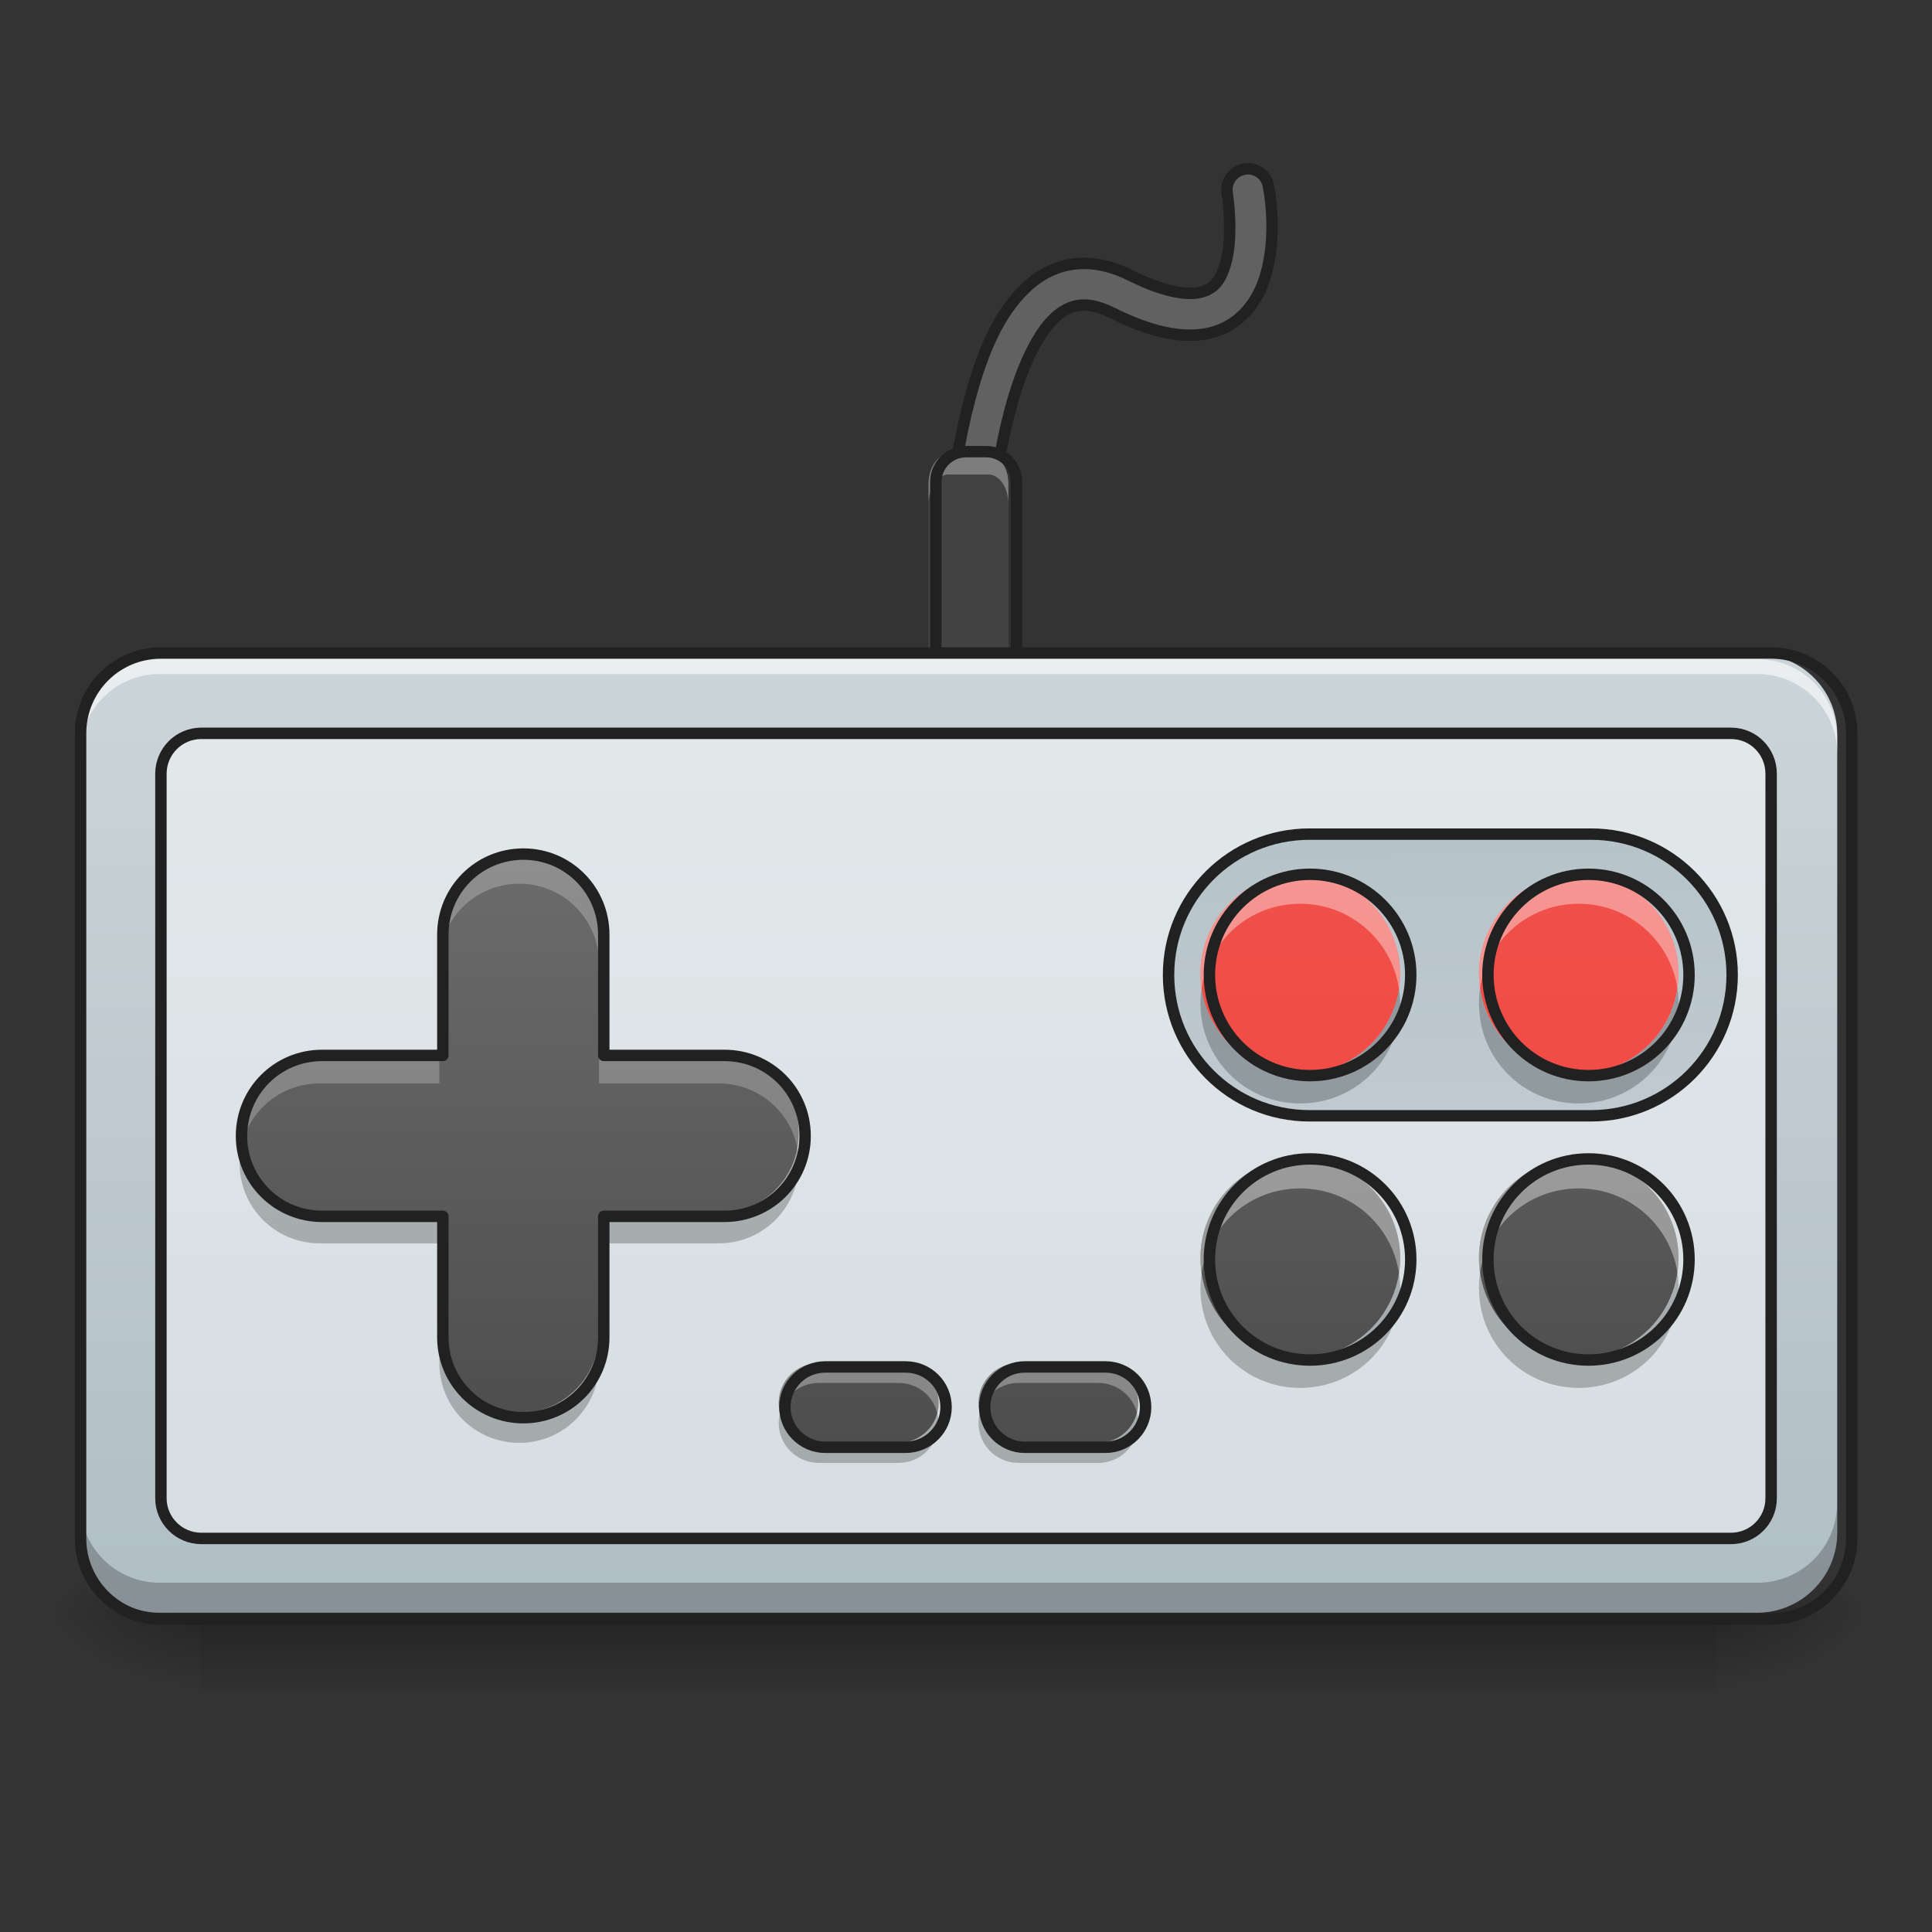 <?xml version="1.0" encoding="UTF-8"?>
<svg xmlns="http://www.w3.org/2000/svg" xmlns:xlink="http://www.w3.org/1999/xlink" width="32px" height="32px" viewBox="0 0 32 32" version="1.1">
<rect x="0" y="0" width="32" height="32" fill="#333333" stroke="none"/>
<defs>
<linearGradient id="linear0" gradientUnits="userSpaceOnUse" x1="254" y1="233.5" x2="254" y2="254.667" gradientTransform="matrix(0.063,0,0,0.063,-0,12.116)">
<stop offset="0" style="stop-color:rgb(0%,0%,0%);stop-opacity:0.275;"/>
<stop offset="1" style="stop-color:rgb(0%,0%,0%);stop-opacity:0;"/>
</linearGradient>
<radialGradient id="radial0" gradientUnits="userSpaceOnUse" cx="450.909" cy="189.579" fx="450.909" fy="189.579" r="21.167" gradientTransform="matrix(0,-0.078,-0.141,-0,54.777,62.272)">
<stop offset="0" style="stop-color:rgb(0%,0%,0%);stop-opacity:0.314;"/>
<stop offset="0.222" style="stop-color:rgb(0%,0%,0%);stop-opacity:0.275;"/>
<stop offset="1" style="stop-color:rgb(0%,0%,0%);stop-opacity:0;"/>
</radialGradient>
<radialGradient id="radial1" gradientUnits="userSpaceOnUse" cx="450.909" cy="189.579" fx="450.909" fy="189.579" r="21.167" gradientTransform="matrix(-0,0.078,0.141,0,-23.024,-8.851)">
<stop offset="0" style="stop-color:rgb(0%,0%,0%);stop-opacity:0.314;"/>
<stop offset="0.222" style="stop-color:rgb(0%,0%,0%);stop-opacity:0.275;"/>
<stop offset="1" style="stop-color:rgb(0%,0%,0%);stop-opacity:0;"/>
</radialGradient>
<radialGradient id="radial2" gradientUnits="userSpaceOnUse" cx="450.909" cy="189.579" fx="450.909" fy="189.579" r="21.167" gradientTransform="matrix(-0,-0.078,0.141,-0,-23.024,62.272)">
<stop offset="0" style="stop-color:rgb(0%,0%,0%);stop-opacity:0.314;"/>
<stop offset="0.222" style="stop-color:rgb(0%,0%,0%);stop-opacity:0.275;"/>
<stop offset="1" style="stop-color:rgb(0%,0%,0%);stop-opacity:0;"/>
</radialGradient>
<radialGradient id="radial3" gradientUnits="userSpaceOnUse" cx="450.909" cy="189.579" fx="450.909" fy="189.579" r="21.167" gradientTransform="matrix(0,0.078,-0.141,0,54.777,-8.851)">
<stop offset="0" style="stop-color:rgb(0%,0%,0%);stop-opacity:0.314;"/>
<stop offset="0.222" style="stop-color:rgb(0%,0%,0%);stop-opacity:0.275;"/>
<stop offset="1" style="stop-color:rgb(0%,0%,0%);stop-opacity:0;"/>
</radialGradient>
<linearGradient id="linear1" gradientUnits="userSpaceOnUse" x1="248.51" y1="-113.104" x2="334.441" y2="-113.104" >
<stop offset="0" style="stop-color:rgb(74.118%,74.118%,74.118%);stop-opacity:1;"/>
<stop offset="1" style="stop-color:rgb(87.843%,87.843%,87.843%);stop-opacity:1;"/>
</linearGradient>
<linearGradient id="linear2" gradientUnits="userSpaceOnUse" x1="248.509" y1="-113.088" x2="334.441" y2="-113.088" gradientTransform="matrix(1,0,0,1,127,-219.604)">
<stop offset="0" style="stop-color:rgb(38.039%,38.039%,38.039%);stop-opacity:1;"/>
<stop offset="1" style="stop-color:rgb(25.882%,25.882%,25.882%);stop-opacity:1;"/>
</linearGradient>
<linearGradient id="linear3" gradientUnits="userSpaceOnUse" x1="244.562" y1="-76.062" x2="268.729" y2="-76.062" gradientTransform="matrix(0.063,0,0,0.063,-1.985,-0.288)">
<stop offset="0" style="stop-color:rgb(38.039%,38.039%,38.039%);stop-opacity:1;"/>
<stop offset="1" style="stop-color:rgb(25.882%,25.882%,25.882%);stop-opacity:1;"/>
</linearGradient>
<linearGradient id="linear4" gradientUnits="userSpaceOnUse" x1="254" y1="180.583" x2="254" y2="-105.167" gradientTransform="matrix(0.063,0,0,0.063,0,15.423)">
<stop offset="0" style="stop-color:rgb(69.02%,74.51%,77.255%);stop-opacity:1;"/>
<stop offset="1" style="stop-color:rgb(81.176%,84.706%,86.275%);stop-opacity:1;"/>
</linearGradient>
<linearGradient id="linear5" gradientUnits="userSpaceOnUse" x1="440" y1="1615.118" x2="440" y2="655.118" gradientTransform="matrix(0.017,0,0,0.017,0.662,0)">
<stop offset="0" style="stop-color:rgb(25.882%,25.882%,25.882%);stop-opacity:1;"/>
<stop offset="1" style="stop-color:rgb(45.882%,45.882%,45.882%);stop-opacity:1;"/>
</linearGradient>
<linearGradient id="linear6" gradientUnits="userSpaceOnUse" x1="365.125" y1="-41.667" x2="370.417" y2="212.333" gradientTransform="matrix(1,0,0,1,10.877,0)">
<stop offset="0" style="stop-color:rgb(69.02%,74.51%,77.255%);stop-opacity:1;"/>
<stop offset="1" style="stop-color:rgb(81.176%,84.706%,86.275%);stop-opacity:1;"/>
</linearGradient>
<linearGradient id="linear7" gradientUnits="userSpaceOnUse" x1="328.083" y1="201.75" x2="328.083" y2="-31.083" gradientTransform="matrix(0.063,0,0,0.063,1.029,13.439)">
<stop offset="0" style="stop-color:rgb(95.686%,26.275%,21.176%);stop-opacity:1;"/>
<stop offset="1" style="stop-color:rgb(93.725%,32.549%,31.373%);stop-opacity:1;"/>
</linearGradient>
<linearGradient id="linear8" gradientUnits="userSpaceOnUse" x1="328.083" y1="201.75" x2="328.083" y2="-31.083" gradientTransform="matrix(0.063,0,0,0.063,5.641,13.439)">
<stop offset="0" style="stop-color:rgb(95.686%,26.275%,21.176%);stop-opacity:1;"/>
<stop offset="1" style="stop-color:rgb(93.725%,32.549%,31.373%);stop-opacity:1;"/>
</linearGradient>
<linearGradient id="linear9" gradientUnits="userSpaceOnUse" x1="333.081" y1="136.927" x2="333.081" y2="-117.073" gradientTransform="matrix(0.063,0,0,0.063,1.029,18.152)">
<stop offset="0" style="stop-color:rgb(25.882%,25.882%,25.882%);stop-opacity:1;"/>
<stop offset="1" style="stop-color:rgb(45.882%,45.882%,45.882%);stop-opacity:1;"/>
</linearGradient>
<linearGradient id="linear10" gradientUnits="userSpaceOnUse" x1="333.375" y1="136.927" x2="333.375" y2="-117.073" gradientTransform="matrix(0.063,0,0,0.063,5.641,18.152)">
<stop offset="0" style="stop-color:rgb(25.882%,25.882%,25.882%);stop-opacity:1;"/>
<stop offset="1" style="stop-color:rgb(45.882%,45.882%,45.882%);stop-opacity:1;"/>
</linearGradient>
<linearGradient id="linear11" gradientUnits="userSpaceOnUse" x1="232.833" y1="207.042" x2="232.833" y2="-46.958" gradientTransform="matrix(0.063,0,0,0.063,0,14.596)">
<stop offset="0" style="stop-color:rgb(25.882%,25.882%,25.882%);stop-opacity:1;"/>
<stop offset="1" style="stop-color:rgb(45.882%,45.882%,45.882%);stop-opacity:1;"/>
</linearGradient>
<linearGradient id="linear12" gradientUnits="userSpaceOnUse" x1="232.833" y1="207.042" x2="232.833" y2="-46.958" gradientTransform="matrix(0.063,0,0,0.063,3.308,14.596)">
<stop offset="0" style="stop-color:rgb(25.882%,25.882%,25.882%);stop-opacity:1;"/>
<stop offset="1" style="stop-color:rgb(45.882%,45.882%,45.882%);stop-opacity:1;"/>
</linearGradient>
</defs>
<g id="surface1">
<path style=" stroke:none;fill-rule:nonzero;fill:url(#linear0);" d="M 3.309 26.711 L 28.445 26.711 L 28.445 28.035 L 3.309 28.035 Z M 3.309 26.711 "/>
<path style=" stroke:none;fill-rule:nonzero;fill:url(#radial0);" d="M 28.445 26.711 L 31.09 26.711 L 31.09 25.387 L 28.445 25.387 Z M 28.445 26.711 "/>
<path style=" stroke:none;fill-rule:nonzero;fill:url(#radial1);" d="M 3.309 26.711 L 0.66 26.711 L 0.66 28.035 L 3.309 28.035 Z M 3.309 26.711 "/>
<path style=" stroke:none;fill-rule:nonzero;fill:url(#radial2);" d="M 3.309 26.711 L 0.66 26.711 L 0.66 25.387 L 3.309 25.387 Z M 3.309 26.711 "/>
<path style=" stroke:none;fill-rule:nonzero;fill:url(#radial3);" d="M 28.445 26.711 L 31.09 26.711 L 31.09 28.035 L 28.445 28.035 Z M 28.445 26.711 "/>
<path style="fill:none;stroke-width:10.975;stroke-linecap:round;stroke-linejoin:miter;stroke:url(#linear1);stroke-miterlimit:4;" d="M 253.976 -62.827 C 253.976 -62.827 256.85 -154.943 294.722 -136.008 C 337.03 -114.885 328.094 -163.38 328.094 -163.38 " transform="matrix(0.063,0,0,0.063,0,13.439)"/>
<path style="fill-rule:nonzero;fill:url(#linear2);stroke-width:3;stroke-linecap:round;stroke-linejoin:miter;stroke:rgb(12.941%,12.941%,12.941%);stroke-opacity:1;stroke-miterlimit:4;" d="M 328.094 -168.942 C 326.469 -168.942 324.906 -168.192 323.844 -166.942 C 322.782 -165.692 322.344 -164.005 322.657 -162.38 C 322.657 -162.38 324.469 -150.881 322.032 -143.444 C 320.844 -139.695 319.282 -137.57 316.157 -136.632 C 313.033 -135.633 307.033 -136.008 297.159 -140.945 C 291.597 -143.694 286.098 -144.694 281.036 -143.694 C 275.974 -142.757 271.724 -139.945 268.349 -136.32 C 261.6 -129.133 257.663 -118.697 254.851 -107.948 C 249.164 -86.387 248.539 -63.015 248.539 -63.015 C 248.414 -61.015 249.414 -59.14 251.101 -58.077 C 252.788 -57.015 254.851 -56.953 256.6 -57.89 C 258.35 -58.827 259.475 -60.702 259.475 -62.64 C 259.475 -62.64 260.225 -85.325 265.475 -105.135 C 268.037 -115.01 271.912 -124.071 276.349 -128.821 C 278.598 -131.196 280.723 -132.445 283.098 -132.945 C 285.473 -133.383 288.285 -133.07 292.222 -131.133 C 303.534 -125.509 312.283 -123.946 319.407 -126.133 C 326.469 -128.321 330.656 -134.32 332.468 -140.07 C 336.218 -151.631 333.468 -164.38 333.468 -164.38 C 333.031 -167.005 330.781 -168.942 328.094 -168.942 Z M 328.094 -168.942 " transform="matrix(0.063,0,0,0.063,0,13.439)"/>
<path style=" stroke:none;fill-rule:nonzero;fill:url(#linear3);" d="M 15.711 7.527 L 16.371 7.527 C 16.555 7.527 16.703 7.75 16.703 8.023 L 16.703 12.324 C 16.703 12.598 16.555 12.82 16.371 12.82 L 15.711 12.82 C 15.527 12.82 15.379 12.598 15.379 12.324 L 15.379 8.023 C 15.379 7.75 15.527 7.527 15.711 7.527 Z M 15.711 7.527 "/>
<path style=" stroke:none;fill-rule:nonzero;fill:rgb(100%,100%,100%);fill-opacity:0.314;" d="M 15.711 7.527 C 15.527 7.527 15.379 7.746 15.379 8.023 L 15.379 8.355 C 15.379 8.078 15.527 7.859 15.711 7.859 L 16.371 7.859 C 16.555 7.859 16.703 8.078 16.703 8.355 L 16.703 8.023 C 16.703 7.746 16.555 7.527 16.371 7.527 Z M 15.711 7.527 "/>
<path style="fill:none;stroke-width:3;stroke-linecap:round;stroke-linejoin:round;stroke:rgb(12.941%,12.941%,12.941%);stroke-opacity:1;stroke-miterlimit:4;" d="M 253.976 -94.574 L 259.288 -94.574 C 263.662 -94.574 267.224 -91.012 267.224 -86.637 L 267.224 -17.831 C 267.224 -13.457 263.662 -9.895 259.288 -9.895 L 253.976 -9.895 C 249.601 -9.895 246.039 -13.457 246.039 -17.831 L 246.039 -86.637 C 246.039 -91.012 249.601 -94.574 253.976 -94.574 Z M 253.976 -94.574 " transform="matrix(0.063,0,0,0.063,0,13.439)"/>
<path style=" stroke:none;fill-rule:nonzero;fill:url(#linear4);" d="M 2.645 10.836 L 29.105 10.836 C 29.836 10.836 30.43 11.426 30.43 12.156 L 30.43 25.387 C 30.43 26.117 29.836 26.711 29.105 26.711 L 2.645 26.711 C 1.914 26.711 1.324 26.117 1.324 25.387 L 1.324 12.156 C 1.324 11.426 1.914 10.836 2.645 10.836 Z M 2.645 10.836 "/>
<path style="fill-rule:nonzero;fill:rgb(100%,100%,100%);fill-opacity:0.471;stroke-width:3;stroke-linecap:round;stroke-linejoin:round;stroke:rgb(12.941%,12.941%,12.941%);stroke-opacity:1;stroke-miterlimit:4;" d="M 52.932 -20.519 L 455.082 -20.519 C 460.956 -20.519 465.643 -15.769 465.643 -9.895 L 465.643 180.587 C 465.643 186.399 460.956 191.149 455.082 191.149 L 52.932 191.149 C 47.058 191.149 42.308 186.399 42.308 180.587 L 42.308 -9.895 C 42.308 -15.769 47.058 -20.519 52.932 -20.519 Z M 52.932 -20.519 " transform="matrix(0.063,0,0,0.063,0,13.439)"/>
<path style=" stroke:none;fill-rule:nonzero;fill:rgb(100%,100%,100%);fill-opacity:0.588;" d="M 2.645 10.918 C 1.914 10.918 1.324 11.508 1.324 12.238 L 1.324 12.488 C 1.324 11.754 1.914 11.164 2.645 11.164 L 29.105 11.164 C 29.84 11.164 30.43 11.754 30.43 12.488 L 30.43 12.238 C 30.43 11.508 29.84 10.918 29.105 10.918 Z M 2.645 10.918 "/>
<path style=" stroke:none;fill-rule:nonzero;fill:rgb(0%,0%,0%);fill-opacity:0.235;" d="M 1.324 24.891 L 1.324 25.387 C 1.324 26.121 1.914 26.711 2.645 26.711 L 29.105 26.711 C 29.84 26.711 30.43 26.121 30.43 25.387 L 30.43 24.891 C 30.43 25.625 29.84 26.215 29.105 26.215 L 2.645 26.215 C 1.914 26.215 1.324 25.625 1.324 24.891 Z M 1.324 24.891 "/>
<path style="fill:none;stroke-width:3;stroke-linecap:round;stroke-linejoin:round;stroke:rgb(12.941%,12.941%,12.941%);stroke-opacity:1;stroke-miterlimit:4;" d="M 42.308 -41.642 L 465.643 -41.642 C 477.329 -41.642 486.829 -32.205 486.829 -20.519 L 486.829 191.149 C 486.829 202.835 477.329 212.334 465.643 212.334 L 42.308 212.334 C 30.622 212.334 21.185 202.835 21.185 191.149 L 21.185 -20.519 C 21.185 -32.205 30.622 -41.642 42.308 -41.642 Z M 42.308 -41.642 " transform="matrix(0.063,0,0,0.063,0,13.439)"/>
<path style=" stroke:none;fill-rule:nonzero;fill:url(#linear5);" d="M 8.602 14.141 C 7.867 14.141 7.277 14.73 7.277 15.465 L 7.277 17.449 L 5.293 17.449 C 4.559 17.449 3.969 18.039 3.969 18.773 C 3.969 19.504 4.559 20.094 5.293 20.094 L 7.277 20.094 L 7.277 22.082 C 7.277 22.812 7.867 23.402 8.602 23.402 C 9.332 23.402 9.922 22.812 9.922 22.082 L 9.922 20.094 L 11.906 20.094 C 12.641 20.094 13.23 19.504 13.23 18.773 C 13.23 18.039 12.641 17.449 11.906 17.449 L 9.922 17.449 L 9.922 15.465 C 9.922 14.73 9.332 14.141 8.602 14.141 Z M 8.602 14.141 "/>
<path style=" stroke:none;fill-rule:nonzero;fill:rgb(100%,100%,100%);fill-opacity:0.235;" d="M 8.602 14.141 C 7.867 14.141 7.277 14.73 7.277 15.465 L 7.277 15.961 C 7.277 15.227 7.867 14.637 8.602 14.637 C 9.332 14.637 9.922 15.227 9.922 15.961 L 9.922 15.465 C 9.922 14.73 9.332 14.141 8.602 14.141 Z M 5.293 17.449 C 4.559 17.449 3.969 18.039 3.969 18.773 C 3.969 18.859 3.977 18.941 3.992 19.02 C 4.109 18.406 4.645 17.945 5.293 17.945 L 7.277 17.945 L 7.277 17.449 Z M 9.922 17.449 L 9.922 17.945 L 11.906 17.945 C 12.555 17.945 13.09 18.406 13.207 19.02 C 13.223 18.941 13.23 18.859 13.23 18.773 C 13.23 18.039 12.641 17.449 11.906 17.449 Z M 9.922 17.449 "/>
<path style=" stroke:none;fill-rule:nonzero;fill:rgb(0%,0%,0%);fill-opacity:0.235;" d="M 8.602 23.898 C 7.867 23.898 7.277 23.309 7.277 22.578 L 7.277 22.082 C 7.277 22.812 7.867 23.402 8.602 23.402 C 9.332 23.402 9.922 22.812 9.922 22.082 L 9.922 22.578 C 9.922 23.309 9.332 23.898 8.602 23.898 Z M 5.293 20.594 C 4.559 20.594 3.969 20 3.969 19.27 C 3.969 19.184 3.977 19.102 3.992 19.02 C 4.109 19.633 4.645 20.094 5.293 20.094 L 7.277 20.094 L 7.277 20.594 Z M 9.922 20.594 L 9.922 20.094 L 11.906 20.094 C 12.555 20.094 13.09 19.633 13.207 19.02 C 13.223 19.102 13.23 19.184 13.23 19.27 C 13.23 20 12.641 20.594 11.906 20.594 Z M 9.922 20.594 "/>
<path style="fill:none;stroke-width:3;stroke-linecap:round;stroke-linejoin:round;stroke:rgb(12.941%,12.941%,12.941%);stroke-opacity:1;stroke-miterlimit:4;" d="M 137.612 11.228 C 125.863 11.228 116.426 20.665 116.426 32.414 L 116.426 64.161 L 84.679 64.161 C 72.931 64.161 63.494 73.597 63.494 85.346 C 63.494 97.033 72.931 106.469 84.679 106.469 L 116.426 106.469 L 116.426 138.279 C 116.426 149.965 125.863 159.402 137.612 159.402 C 149.298 159.402 158.735 149.965 158.735 138.279 L 158.735 106.469 L 190.482 106.469 C 202.231 106.469 211.667 97.033 211.667 85.346 C 211.667 73.597 202.231 64.161 190.482 64.161 L 158.735 64.161 L 158.735 32.414 C 158.735 20.665 149.298 11.228 137.612 11.228 Z M 137.612 11.228 " transform="matrix(0.063,0,0,0.063,0,13.439)"/>
<path style="fill-rule:nonzero;fill:url(#linear6);stroke-width:3;stroke-linecap:round;stroke-linejoin:round;stroke:rgb(12.941%,12.941%,12.941%);stroke-opacity:1;stroke-miterlimit:4;" d="M 344.28 5.979 L 418.335 5.979 C 438.771 5.979 455.394 22.54 455.394 42.975 C 455.394 63.473 438.771 80.034 418.335 80.034 L 344.28 80.034 C 323.782 80.034 307.221 63.473 307.221 42.975 C 307.221 22.54 323.782 5.979 344.28 5.979 Z M 344.28 5.979 " transform="matrix(0.063,0,0,0.063,0,13.439)"/>
<path style=" stroke:none;fill-rule:nonzero;fill:url(#linear7);" d="M 21.535 14.473 C 22.449 14.473 23.191 15.215 23.191 16.125 C 23.191 17.039 22.449 17.781 21.535 17.781 C 20.621 17.781 19.883 17.039 19.883 16.125 C 19.883 15.215 20.621 14.473 21.535 14.473 Z M 21.535 14.473 "/>
<path style=" stroke:none;fill-rule:nonzero;fill:rgb(100%,100%,100%);fill-opacity:0.392;" d="M 21.535 14.473 C 20.621 14.473 19.883 15.211 19.883 16.125 C 19.883 16.211 19.891 16.293 19.902 16.375 C 20.02 15.578 20.703 14.969 21.535 14.969 C 22.367 14.969 23.051 15.578 23.172 16.375 C 23.184 16.293 23.191 16.211 23.191 16.125 C 23.191 15.211 22.453 14.473 21.535 14.473 Z M 21.535 14.473 "/>
<path style=" stroke:none;fill-rule:nonzero;fill:rgb(0%,0%,0%);fill-opacity:0.235;" d="M 21.535 18.277 C 20.621 18.277 19.883 17.539 19.883 16.621 C 19.883 16.539 19.891 16.457 19.902 16.375 C 20.02 17.172 20.703 17.781 21.535 17.781 C 22.367 17.781 23.051 17.172 23.172 16.375 C 23.184 16.457 23.191 16.539 23.191 16.621 C 23.191 17.539 22.453 18.277 21.535 18.277 Z M 21.535 18.277 "/>
<path style="fill:none;stroke-width:3;stroke-linecap:round;stroke-linejoin:round;stroke:rgb(12.941%,12.941%,12.941%);stroke-opacity:1;stroke-miterlimit:4;" d="M 328.067 16.54 C 342.69 16.54 354.564 28.414 354.564 42.975 C 354.564 57.599 342.69 69.473 328.067 69.473 C 313.443 69.473 301.632 57.599 301.632 42.975 C 301.632 28.414 313.443 16.54 328.067 16.54 Z M 328.067 16.54 " transform="matrix(0.063,0,0,0.063,1.029,13.439)"/>
<path style=" stroke:none;fill-rule:nonzero;fill:url(#linear8);" d="M 26.148 14.473 C 27.062 14.473 27.801 15.215 27.801 16.125 C 27.801 17.039 27.062 17.781 26.148 17.781 C 25.234 17.781 24.496 17.039 24.496 16.125 C 24.496 15.215 25.234 14.473 26.148 14.473 Z M 26.148 14.473 "/>
<path style=" stroke:none;fill-rule:nonzero;fill:rgb(100%,100%,100%);fill-opacity:0.392;" d="M 26.148 14.473 C 25.23 14.473 24.496 15.211 24.496 16.125 C 24.496 16.211 24.5 16.293 24.512 16.375 C 24.633 15.578 25.316 14.969 26.148 14.969 C 26.98 14.969 27.664 15.578 27.785 16.375 C 27.797 16.293 27.801 16.211 27.801 16.125 C 27.801 15.211 27.066 14.473 26.148 14.473 Z M 26.148 14.473 "/>
<path style=" stroke:none;fill-rule:nonzero;fill:rgb(0%,0%,0%);fill-opacity:0.235;" d="M 26.148 18.277 C 25.23 18.277 24.496 17.539 24.496 16.621 C 24.496 16.539 24.5 16.457 24.512 16.375 C 24.633 17.172 25.316 17.781 26.148 17.781 C 26.98 17.781 27.664 17.172 27.785 16.375 C 27.797 16.457 27.801 16.539 27.801 16.621 C 27.801 17.539 27.066 18.277 26.148 18.277 Z M 26.148 18.277 "/>
<path style="fill:none;stroke-width:3;stroke-linecap:round;stroke-linejoin:round;stroke:rgb(12.941%,12.941%,12.941%);stroke-opacity:1;stroke-miterlimit:4;" d="M 328.083 16.54 C 342.706 16.54 354.518 28.414 354.518 42.975 C 354.518 57.599 342.706 69.473 328.083 69.473 C 313.459 69.473 301.648 57.599 301.648 42.975 C 301.648 28.414 313.459 16.54 328.083 16.54 Z M 328.083 16.54 " transform="matrix(0.063,0,0,0.063,5.641,13.439)"/>
<path style=" stroke:none;fill-rule:nonzero;fill:url(#linear9);" d="M 21.535 19.188 C 22.449 19.188 23.191 19.926 23.191 20.84 C 23.191 21.754 22.449 22.492 21.535 22.492 C 20.621 22.492 19.883 21.754 19.883 20.84 C 19.883 19.926 20.621 19.188 21.535 19.188 Z M 21.535 19.188 "/>
<path style=" stroke:none;fill-rule:nonzero;fill:rgb(100%,100%,100%);fill-opacity:0.392;" d="M 21.535 19.188 C 20.621 19.188 19.883 19.922 19.883 20.84 C 19.883 20.926 19.891 21.008 19.902 21.09 C 20.02 20.289 20.703 19.684 21.535 19.684 C 22.367 19.684 23.051 20.289 23.172 21.09 C 23.184 21.008 23.191 20.926 23.191 20.84 C 23.191 19.922 22.453 19.188 21.535 19.188 Z M 21.535 19.188 "/>
<path style=" stroke:none;fill-rule:nonzero;fill:rgb(0%,0%,0%);fill-opacity:0.235;" d="M 21.535 22.988 C 20.621 22.988 19.883 22.254 19.883 21.336 C 19.883 21.25 19.891 21.168 19.902 21.09 C 20.02 21.887 20.703 22.492 21.535 22.492 C 22.367 22.492 23.051 21.887 23.172 21.09 C 23.184 21.168 23.191 21.25 23.191 21.336 C 23.191 22.254 22.453 22.988 21.535 22.988 Z M 21.535 22.988 "/>
<path style="fill:none;stroke-width:3;stroke-linecap:round;stroke-linejoin:round;stroke:rgb(12.941%,12.941%,12.941%);stroke-opacity:1;stroke-miterlimit:4;" d="M 328.067 16.564 C 342.69 16.564 354.564 28.376 354.564 42.999 C 354.564 57.623 342.69 69.434 328.067 69.434 C 313.443 69.434 301.632 57.623 301.632 42.999 C 301.632 28.376 313.443 16.564 328.067 16.564 Z M 328.067 16.564 " transform="matrix(0.063,0,0,0.063,1.029,18.152)"/>
<path style=" stroke:none;fill-rule:nonzero;fill:url(#linear10);" d="M 26.148 19.188 C 27.062 19.188 27.801 19.926 27.801 20.84 C 27.801 21.754 27.062 22.492 26.148 22.492 C 25.234 22.492 24.496 21.754 24.496 20.84 C 24.496 19.926 25.234 19.188 26.148 19.188 Z M 26.148 19.188 "/>
<path style=" stroke:none;fill-rule:nonzero;fill:rgb(100%,100%,100%);fill-opacity:0.392;" d="M 26.148 19.188 C 25.23 19.188 24.496 19.922 24.496 20.84 C 24.496 20.926 24.5 21.008 24.512 21.09 C 24.633 20.289 25.316 19.684 26.148 19.684 C 26.98 19.684 27.664 20.289 27.785 21.09 C 27.797 21.008 27.801 20.926 27.801 20.84 C 27.801 19.922 27.066 19.188 26.148 19.188 Z M 26.148 19.188 "/>
<path style=" stroke:none;fill-rule:nonzero;fill:rgb(0%,0%,0%);fill-opacity:0.235;" d="M 26.148 22.988 C 25.23 22.988 24.496 22.254 24.496 21.336 C 24.496 21.25 24.5 21.168 24.512 21.09 C 24.633 21.887 25.316 22.492 26.148 22.492 C 26.98 22.492 27.664 21.887 27.785 21.09 C 27.797 21.168 27.801 21.25 27.801 21.336 C 27.801 22.254 27.066 22.988 26.148 22.988 Z M 26.148 22.988 "/>
<path style="fill:none;stroke-width:3;stroke-linecap:round;stroke-linejoin:round;stroke:rgb(12.941%,12.941%,12.941%);stroke-opacity:1;stroke-miterlimit:4;" d="M 328.083 16.564 C 342.706 16.564 354.518 28.376 354.518 42.999 C 354.518 57.623 342.706 69.434 328.083 69.434 C 313.459 69.434 301.648 57.623 301.648 42.999 C 301.648 28.376 313.459 16.564 328.083 16.564 Z M 328.083 16.564 " transform="matrix(0.063,0,0,0.063,5.641,18.152)"/>
<path style=" stroke:none;fill-rule:nonzero;fill:url(#linear11);" d="M 13.562 22.578 L 14.883 22.578 C 15.25 22.578 15.547 22.871 15.547 23.238 C 15.547 23.602 15.25 23.898 14.883 23.898 L 13.562 23.898 C 13.195 23.898 12.898 23.602 12.898 23.238 C 12.898 22.871 13.195 22.578 13.562 22.578 Z M 13.562 22.578 "/>
<path style=" stroke:none;fill-rule:nonzero;fill:rgb(100%,100%,100%);fill-opacity:0.314;" d="M 13.562 22.578 C 13.195 22.578 12.898 22.871 12.898 23.238 C 12.898 23.297 12.906 23.352 12.922 23.402 C 12.992 23.117 13.25 22.906 13.562 22.906 L 14.883 22.906 C 15.195 22.906 15.453 23.117 15.523 23.402 C 15.539 23.352 15.547 23.297 15.547 23.238 C 15.547 22.871 15.25 22.578 14.883 22.578 Z M 13.562 22.578 "/>
<path style=" stroke:none;fill-rule:nonzero;fill:rgb(0%,0%,0%);fill-opacity:0.235;" d="M 13.562 24.23 C 13.195 24.23 12.898 23.934 12.898 23.57 C 12.898 23.512 12.906 23.457 12.922 23.402 C 12.992 23.688 13.25 23.898 13.562 23.898 L 14.883 23.898 C 15.195 23.898 15.453 23.688 15.523 23.402 C 15.539 23.457 15.547 23.512 15.547 23.57 C 15.547 23.934 15.25 24.23 14.883 24.23 Z M 13.562 24.23 "/>
<path style="fill:none;stroke-width:3;stroke-linecap:round;stroke-linejoin:round;stroke:rgb(12.941%,12.941%,12.941%);stroke-opacity:1;stroke-miterlimit:4;" d="M 216.979 127.695 L 238.102 127.695 C 243.977 127.695 248.726 132.382 248.726 138.256 C 248.726 144.068 243.977 148.818 238.102 148.818 L 216.979 148.818 C 211.105 148.818 206.355 144.068 206.355 138.256 C 206.355 132.382 211.105 127.695 216.979 127.695 Z M 216.979 127.695 " transform="matrix(0.063,0,0,0.063,0,14.596)"/>
<path style=" stroke:none;fill-rule:nonzero;fill:url(#linear12);" d="M 16.867 22.578 L 18.191 22.578 C 18.559 22.578 18.852 22.871 18.852 23.238 C 18.852 23.602 18.559 23.898 18.191 23.898 L 16.867 23.898 C 16.504 23.898 16.207 23.602 16.207 23.238 C 16.207 22.871 16.504 22.578 16.867 22.578 Z M 16.867 22.578 "/>
<path style=" stroke:none;fill-rule:nonzero;fill:rgb(100%,100%,100%);fill-opacity:0.314;" d="M 16.867 22.578 C 16.504 22.578 16.207 22.871 16.207 23.238 C 16.207 23.297 16.215 23.352 16.227 23.402 C 16.301 23.117 16.559 22.906 16.867 22.906 L 18.191 22.906 C 18.5 22.906 18.758 23.117 18.832 23.402 C 18.848 23.352 18.852 23.297 18.852 23.238 C 18.852 22.871 18.559 22.578 18.191 22.578 Z M 16.867 22.578 "/>
<path style=" stroke:none;fill-rule:nonzero;fill:rgb(0%,0%,0%);fill-opacity:0.235;" d="M 16.867 24.23 C 16.504 24.23 16.207 23.934 16.207 23.57 C 16.207 23.512 16.215 23.457 16.227 23.402 C 16.301 23.688 16.559 23.898 16.867 23.898 L 18.191 23.898 C 18.5 23.898 18.758 23.688 18.832 23.402 C 18.848 23.457 18.852 23.512 18.852 23.57 C 18.852 23.934 18.559 24.23 18.191 24.23 Z M 16.867 24.23 "/>
<path style="fill:none;stroke-width:3;stroke-linecap:round;stroke-linejoin:round;stroke:rgb(12.941%,12.941%,12.941%);stroke-opacity:1;stroke-miterlimit:4;" d="M 216.933 127.695 L 238.118 127.695 C 243.992 127.695 248.68 132.382 248.68 138.256 C 248.68 144.068 243.992 148.818 238.118 148.818 L 216.933 148.818 C 211.121 148.818 206.371 144.068 206.371 138.256 C 206.371 132.382 211.121 127.695 216.933 127.695 Z M 216.933 127.695 " transform="matrix(0.063,0,0,0.063,3.308,14.596)"/>
</g>
</svg>
